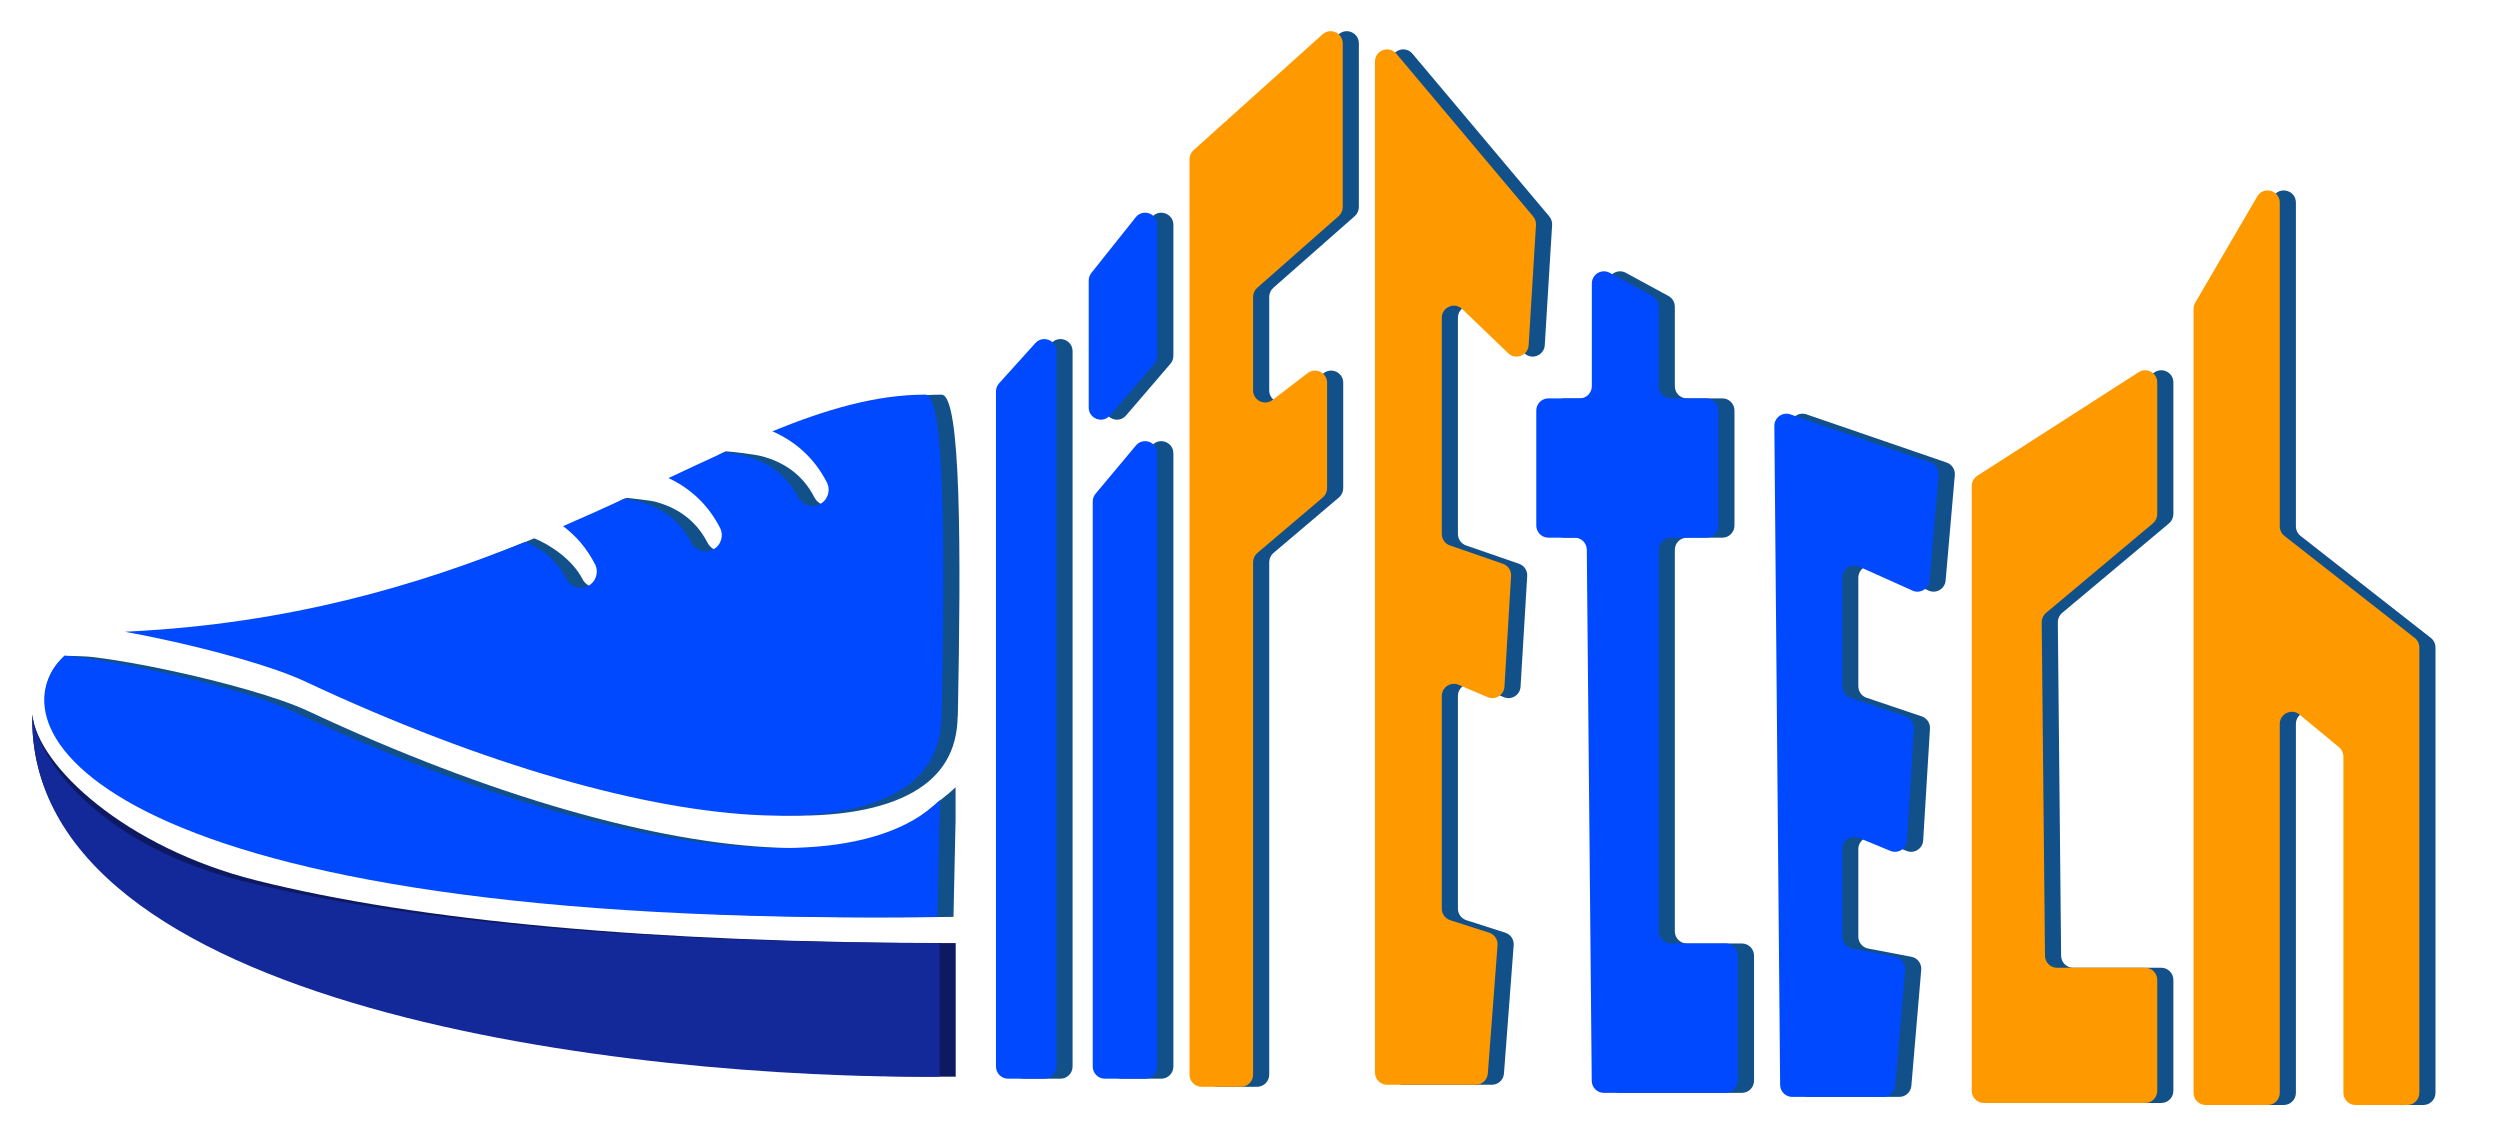 <svg width="150" height="68" viewBox="0 0 150 68" fill="none" xmlns="http://www.w3.org/2000/svg">
    <path d="M60.726 23.486V63.993C60.726 64.395 61.051 64.721 61.452 64.721H63.629C64.03 64.721 64.355 64.395 64.355 63.993V21.075C64.355 20.408 63.537 20.091 63.091 20.585L60.914 22.997C60.793 23.131 60.726 23.305 60.726 23.486Z"
          fill="#12508A"/>
    <path d="M69.677 64.721H67.258C66.857 64.721 66.532 64.395 66.532 63.993V30.092C66.532 29.921 66.593 29.755 66.702 29.624L69.121 26.731C69.557 26.21 70.403 26.52 70.403 27.2V63.993C70.403 64.395 70.078 64.721 69.677 64.721Z"
          fill="#12508A"/>
    <path d="M70.227 21.824L67.566 24.926C67.127 25.438 66.29 25.126 66.29 24.45V16.833C66.29 16.667 66.347 16.507 66.449 16.378L69.111 13.037C69.539 12.499 70.403 12.803 70.403 13.492V21.348C70.403 21.523 70.341 21.692 70.227 21.824Z"
          fill="#12508A"/>
    <path d="M72.339 9.554V64.478C72.339 64.881 72.664 65.207 73.064 65.207H75.428C75.829 65.207 76.154 64.881 76.154 64.478V33.731C76.154 33.517 76.248 33.313 76.411 33.175L80.337 29.847C80.5 29.708 80.594 29.505 80.594 29.29V22.965C80.594 22.362 79.906 22.02 79.428 22.386L77.32 24C76.842 24.366 76.154 24.024 76.154 23.421V17.816C76.154 17.606 76.244 17.406 76.401 17.268L81.285 12.968C81.442 12.829 81.532 12.63 81.532 12.42V2.601C81.532 1.971 80.79 1.638 80.323 2.058L72.581 9.011C72.427 9.15 72.339 9.347 72.339 9.554Z"
          fill="#12508A"/>
    <path d="M83.468 3.693V64.357C83.468 64.76 83.793 65.086 84.194 65.086H89.514C89.893 65.086 90.209 64.792 90.238 64.412L90.821 56.711C90.847 56.375 90.638 56.065 90.318 55.962L87.979 55.211C87.678 55.114 87.475 54.834 87.475 54.517V41.759C87.475 41.237 88.004 40.885 88.483 41.088L90.227 41.829C90.688 42.025 91.204 41.704 91.234 41.202L91.633 34.56C91.652 34.234 91.453 33.935 91.145 33.828L87.963 32.727C87.671 32.625 87.475 32.349 87.475 32.038V19.07C87.475 18.428 88.24 18.1 88.702 18.544L91.46 21.193C91.906 21.622 92.648 21.33 92.686 20.711L93.127 13.501C93.139 13.314 93.078 13.13 92.958 12.986L84.748 3.223C84.312 2.704 83.468 3.014 83.468 3.693Z"
          fill="#12508A"/>
    <path d="M107.428 25.558L107.776 65.092C107.779 65.492 108.103 65.814 108.502 65.814H113.959C114.336 65.814 114.65 65.525 114.682 65.148L115.274 58.186C115.306 57.814 115.052 57.478 114.686 57.408L112.09 56.913C111.748 56.848 111.5 56.547 111.5 56.197V50.947C111.5 50.428 112.025 50.076 112.502 50.273L114.39 51.054C114.851 51.244 115.361 50.923 115.391 50.424L115.798 43.718C115.818 43.389 115.616 43.088 115.305 42.983L111.995 41.866C111.699 41.767 111.5 41.489 111.5 41.176V34.665C111.5 34.137 112.042 33.784 112.523 34L115.718 35.436C116.173 35.641 116.693 35.334 116.737 34.834L117.289 28.507C117.318 28.173 117.117 27.862 116.801 27.754L108.389 24.862C107.916 24.699 107.424 25.055 107.428 25.558Z"
          fill="#12508A"/>
    <path d="M100.109 17.76L97.549 16.368C97.066 16.105 96.478 16.457 96.478 17.009V23.173C96.478 23.576 96.153 23.902 95.752 23.902H93.871C93.47 23.902 93.145 24.228 93.145 24.631V31.532C93.145 31.934 93.47 32.261 93.871 32.261H95.45C95.849 32.261 96.172 32.583 96.176 32.982L96.471 64.85C96.475 65.249 96.799 65.571 97.197 65.571H104.516C104.917 65.571 105.242 65.245 105.242 64.843V57.338C105.242 56.936 104.917 56.609 104.516 56.609H101.215C100.814 56.609 100.49 56.283 100.49 55.881V32.989C100.49 32.587 100.814 32.261 101.215 32.261H103.343C103.744 32.261 104.069 31.934 104.069 31.532V24.631C104.069 24.228 103.744 23.902 103.343 23.902H101.215C100.814 23.902 100.49 23.576 100.49 23.173V18.4C100.49 18.133 100.344 17.887 100.109 17.76Z"
          fill="#12508A"/>
    <path d="M129.286 22.331L119.609 28.544C119.4 28.678 119.274 28.91 119.274 29.158V65.45C119.274 65.852 119.599 66.179 120 66.179H129.677C130.078 66.179 130.403 65.852 130.403 65.45V58.794C130.403 58.392 130.078 58.066 129.677 58.066H124.393C123.995 58.066 123.671 57.744 123.667 57.344L123.47 37.339C123.468 37.121 123.564 36.913 123.731 36.773L130.143 31.4C130.308 31.261 130.403 31.056 130.403 30.84V22.945C130.403 22.369 129.769 22.021 129.286 22.331Z"
          fill="#12508A"/>
    <path d="M132.581 18.533V65.571C132.581 65.974 132.906 66.3 133.306 66.3H137.028C137.429 66.3 137.754 65.974 137.754 65.571V43.437C137.754 42.821 138.467 42.483 138.941 42.874L141.307 44.831C141.475 44.97 141.572 45.176 141.572 45.394V65.571C141.572 65.974 141.897 66.3 142.297 66.3H145.403C145.804 66.3 146.129 65.974 146.129 65.571V38.849C146.129 38.624 146.026 38.412 145.85 38.274L138.033 32.154C137.857 32.016 137.754 31.805 137.754 31.58V12.157C137.754 11.414 136.776 11.147 136.402 11.788L132.68 18.165C132.615 18.277 132.581 18.404 132.581 18.533Z"
          fill="#12508A"/>
    <path d="M15.366 52.821C7.624 50.879 2.277 46.021 1.935 42.864C1.548 60.641 39.035 64.762 57.342 64.6V56.586C39.194 56.586 25.044 55.25 15.366 52.821Z"
          fill="#0D1A61"/>
    <path d="M56.491 23.679C57.673 23.679 57.663 33.022 57.47 42.974H57.459C57.434 45.077 56.502 46.556 54.781 47.534C52.991 48.552 50.299 49.047 46.803 48.921C39.832 48.669 30.106 45.963 19.28 40.891C17.363 39.993 13.812 39.014 10.547 38.319C9.839 38.168 9.14 38.029 8.466 37.907C8.543 37.901 8.622 37.895 8.701 37.892C18.341 37.413 25.887 34.85 32.056 32.3C33.037 32.694 34.359 33.595 34.946 34.74C35.19 35.217 35.774 35.405 36.249 35.16C36.724 34.915 36.912 34.329 36.667 33.852C36.162 32.865 35.494 32.121 34.75 31.569C36.016 31.023 37.016 29.993 37.621 29.871C37.919 29.909 39.016 30.023 39.319 30.104C40.556 30.436 41.728 31.153 42.446 32.554C42.69 33.032 43.274 33.219 43.749 32.974C44.224 32.729 44.412 32.143 44.167 31.666C43.406 30.182 42.278 29.246 41.078 28.684C42.205 28.155 42.488 27.56 43.548 27.079C43.991 27.105 45.265 27.255 45.73 27.38C46.967 27.711 48.139 28.428 48.857 29.83C49.102 30.307 49.685 30.495 50.16 30.25C50.636 30.004 50.823 29.419 50.578 28.942C49.78 27.383 48.576 26.43 47.309 25.878C50.546 24.557 53.535 23.679 56.491 23.679Z"
          fill="#12508A"/>
    <path d="M55.887 48.45C56.492 47.921 56.866 47.696 57.335 47.236C57.326 47.626 57.344 48.789 57.335 49.177L57.335 49.188C57.289 51.206 57.244 53.173 57.209 55.013C7.06 55.719 -0.807 43.612 3.871 39.343C4.139 39.368 4.96 39.343 5.719 39.44C6.983 39.601 8.534 39.876 10.145 40.219C13.395 40.911 16.759 41.854 18.461 42.652C29.409 47.78 39.401 50.598 46.734 50.863C50.391 50.995 53.527 50.513 55.887 48.45Z"
          fill="#12508A"/>
    <path d="M59.758 23.486V63.993C59.758 64.395 60.083 64.721 60.484 64.721H62.661C63.062 64.721 63.387 64.395 63.387 63.993V21.075C63.387 20.408 62.569 20.091 62.123 20.585L59.946 22.997C59.825 23.131 59.758 23.305 59.758 23.486Z"
          fill="#0049FF"/>
    <path d="M68.71 64.721H66.29C65.889 64.721 65.564 64.395 65.564 63.993V30.092C65.564 29.921 65.625 29.755 65.734 29.624L68.154 26.731C68.589 26.21 69.436 26.52 69.436 27.2V63.993C69.436 64.395 69.111 64.721 68.71 64.721Z"
          fill="#0049FF"/>
    <path d="M69.26 21.824L66.598 24.926C66.159 25.438 65.323 25.126 65.323 24.45V16.833C65.323 16.667 65.379 16.507 65.481 16.378L68.143 13.037C68.571 12.499 69.436 12.803 69.436 13.492V21.348C69.436 21.523 69.373 21.692 69.26 21.824Z"
          fill="#0049FF"/>
    <path d="M71.371 9.554V64.478C71.371 64.881 71.696 65.207 72.097 65.207H74.46C74.861 65.207 75.186 64.881 75.186 64.478V33.731C75.186 33.517 75.28 33.313 75.444 33.175L79.369 29.847C79.532 29.708 79.626 29.505 79.626 29.29V22.965C79.626 22.362 78.938 22.02 78.46 22.386L76.352 24C75.874 24.366 75.186 24.024 75.186 23.421V17.816C75.186 17.606 75.276 17.406 75.433 17.268L80.317 12.968C80.475 12.829 80.564 12.63 80.564 12.42V2.601C80.564 1.971 79.822 1.638 79.355 2.058L71.613 9.011C71.459 9.15 71.371 9.347 71.371 9.554Z"
          fill="#FF9900"/>
    <path d="M82.5 3.693V64.357C82.5 64.76 82.825 65.086 83.226 65.086H88.546C88.926 65.086 89.241 64.792 89.27 64.412L89.853 56.711C89.879 56.375 89.671 56.065 89.351 55.962L87.011 55.211C86.711 55.114 86.507 54.834 86.507 54.517V41.759C86.507 41.237 87.037 40.885 87.515 41.088L89.259 41.829C89.721 42.025 90.237 41.704 90.267 41.202L90.665 34.56C90.684 34.234 90.485 33.935 90.177 33.828L86.996 32.727C86.703 32.625 86.507 32.349 86.507 32.038V19.07C86.507 18.428 87.273 18.1 87.734 18.544L90.492 21.193C90.939 21.622 91.681 21.33 91.719 20.711L92.159 13.501C92.171 13.314 92.11 13.13 91.99 12.986L83.781 3.223C83.344 2.704 82.5 3.014 82.5 3.693Z"
          fill="#FF9900"/>
    <path d="M106.461 25.558L106.808 65.092C106.812 65.492 107.136 65.814 107.534 65.814H112.991C113.368 65.814 113.682 65.525 113.714 65.148L114.306 58.186C114.338 57.814 114.084 57.478 113.719 57.408L111.123 56.913C110.78 56.848 110.532 56.547 110.532 56.197V50.947C110.532 50.428 111.057 50.076 111.534 50.273L113.423 51.054C113.883 51.244 114.393 50.923 114.424 50.424L114.83 43.718C114.85 43.389 114.648 43.088 114.337 42.983L111.027 41.866C110.731 41.767 110.532 41.489 110.532 41.176V34.665C110.532 34.137 111.074 33.784 111.555 34L114.75 35.436C115.205 35.641 115.726 35.334 115.769 34.834L116.321 28.507C116.35 28.173 116.149 27.862 115.834 27.754L107.422 24.862C106.948 24.699 106.456 25.055 106.461 25.558Z"
          fill="#0049FF"/>
    <path d="M99.142 17.76L96.582 16.368C96.098 16.105 95.51 16.457 95.51 17.009V23.173C95.51 23.576 95.185 23.902 94.784 23.902H92.903C92.502 23.902 92.177 24.228 92.177 24.631V31.532C92.177 31.934 92.502 32.261 92.903 32.261H94.483C94.881 32.261 95.204 32.583 95.208 32.982L95.504 64.85C95.507 65.249 95.831 65.571 96.229 65.571H103.548C103.949 65.571 104.274 65.245 104.274 64.843V57.338C104.274 56.936 103.949 56.609 103.548 56.609H100.248C99.847 56.609 99.522 56.283 99.522 55.881V32.989C99.522 32.587 99.847 32.261 100.248 32.261H102.376C102.777 32.261 103.102 31.934 103.102 31.532V24.631C103.102 24.228 102.777 23.902 102.376 23.902H100.248C99.847 23.902 99.522 23.576 99.522 23.173V18.4C99.522 18.133 99.376 17.887 99.142 17.76Z"
          fill="#0049FF"/>
    <path d="M128.319 22.331L118.641 28.544C118.433 28.678 118.306 28.91 118.306 29.158V65.45C118.306 65.852 118.631 66.179 119.032 66.179H128.71C129.111 66.179 129.435 65.852 129.435 65.45V58.794C129.435 58.392 129.111 58.066 128.71 58.066H123.425C123.027 58.066 122.703 57.744 122.699 57.344L122.503 37.339C122.5 37.121 122.596 36.913 122.763 36.773L129.175 31.4C129.34 31.261 129.435 31.056 129.435 30.84V22.945C129.435 22.369 128.802 22.021 128.319 22.331Z"
          fill="#FF9900"/>
    <path d="M131.613 18.533V65.571C131.613 65.974 131.938 66.3 132.339 66.3H136.06C136.461 66.3 136.786 65.974 136.786 65.571V43.437C136.786 42.821 137.5 42.483 137.973 42.874L140.34 44.831C140.507 44.97 140.604 45.176 140.604 45.394V65.571C140.604 65.974 140.929 66.3 141.33 66.3H144.435C144.836 66.3 145.161 65.974 145.161 65.571V38.849C145.161 38.624 145.058 38.412 144.882 38.274L137.065 32.154C136.889 32.016 136.786 31.805 136.786 31.58V12.157C136.786 11.414 135.808 11.147 135.434 11.788L131.712 18.165C131.647 18.277 131.613 18.404 131.613 18.533Z"
          fill="#FF9900"/>
    <path d="M14.398 52.821C6.656 50.879 2.28 46.021 1.939 42.864C1.551 60.641 38.068 64.762 56.374 64.6V56.586C38.226 56.586 24.076 55.25 14.398 52.821Z"
          fill="#132899"/>
    <path fill-rule="evenodd" clip-rule="evenodd"
          d="M55.524 23.679C56.706 23.679 56.695 33.022 56.502 42.974H56.492C56.466 45.077 55.535 46.556 53.813 47.534C52.023 48.552 49.331 49.047 45.836 48.921C38.864 48.669 29.139 45.963 18.312 40.891C16.395 39.993 12.844 39.014 9.579 38.319C8.872 38.168 8.172 38.029 7.498 37.907C7.576 37.901 7.654 37.895 7.733 37.892C17.374 37.413 25.057 35.12 31.521 32.512C32.502 32.907 33.391 33.595 33.978 34.74C34.222 35.217 34.806 35.405 35.281 35.16C35.757 34.915 35.944 34.329 35.699 33.852C35.194 32.865 34.526 32.121 33.783 31.569C35.049 31.023 36.268 30.473 37.445 29.929C37.743 29.966 38.048 30.023 38.351 30.104C39.588 30.436 40.76 31.153 41.478 32.554C41.722 33.032 42.306 33.219 42.781 32.974C43.257 32.729 43.444 32.143 43.199 31.666C42.439 30.182 41.31 29.246 40.11 28.684C41.237 28.155 42.328 27.642 43.388 27.161C43.831 27.188 44.298 27.255 44.763 27.38C45.999 27.711 47.171 28.428 47.889 29.83C48.134 30.307 48.717 30.495 49.193 30.25C49.668 30.004 49.855 29.419 49.611 28.942C48.812 27.383 47.608 26.43 46.342 25.878C49.578 24.557 52.568 23.679 55.524 23.679ZM54.766 49.225C55.381 48.876 55.925 48.47 56.394 48.01C56.386 48.4 56.377 48.789 56.368 49.177L56.367 49.188V49.188C56.321 51.206 56.276 53.173 56.241 55.013C6.092 55.719 -0.796 43.612 3.882 39.343C4.15 39.368 4.441 39.4 4.752 39.44C6.015 39.601 7.567 39.876 9.177 40.219C12.427 40.911 15.791 41.854 17.494 42.652C28.441 47.78 38.433 50.598 45.766 50.863C49.423 50.995 52.53 50.496 54.766 49.225Z"
          fill="#0049FF"/>
</svg>

